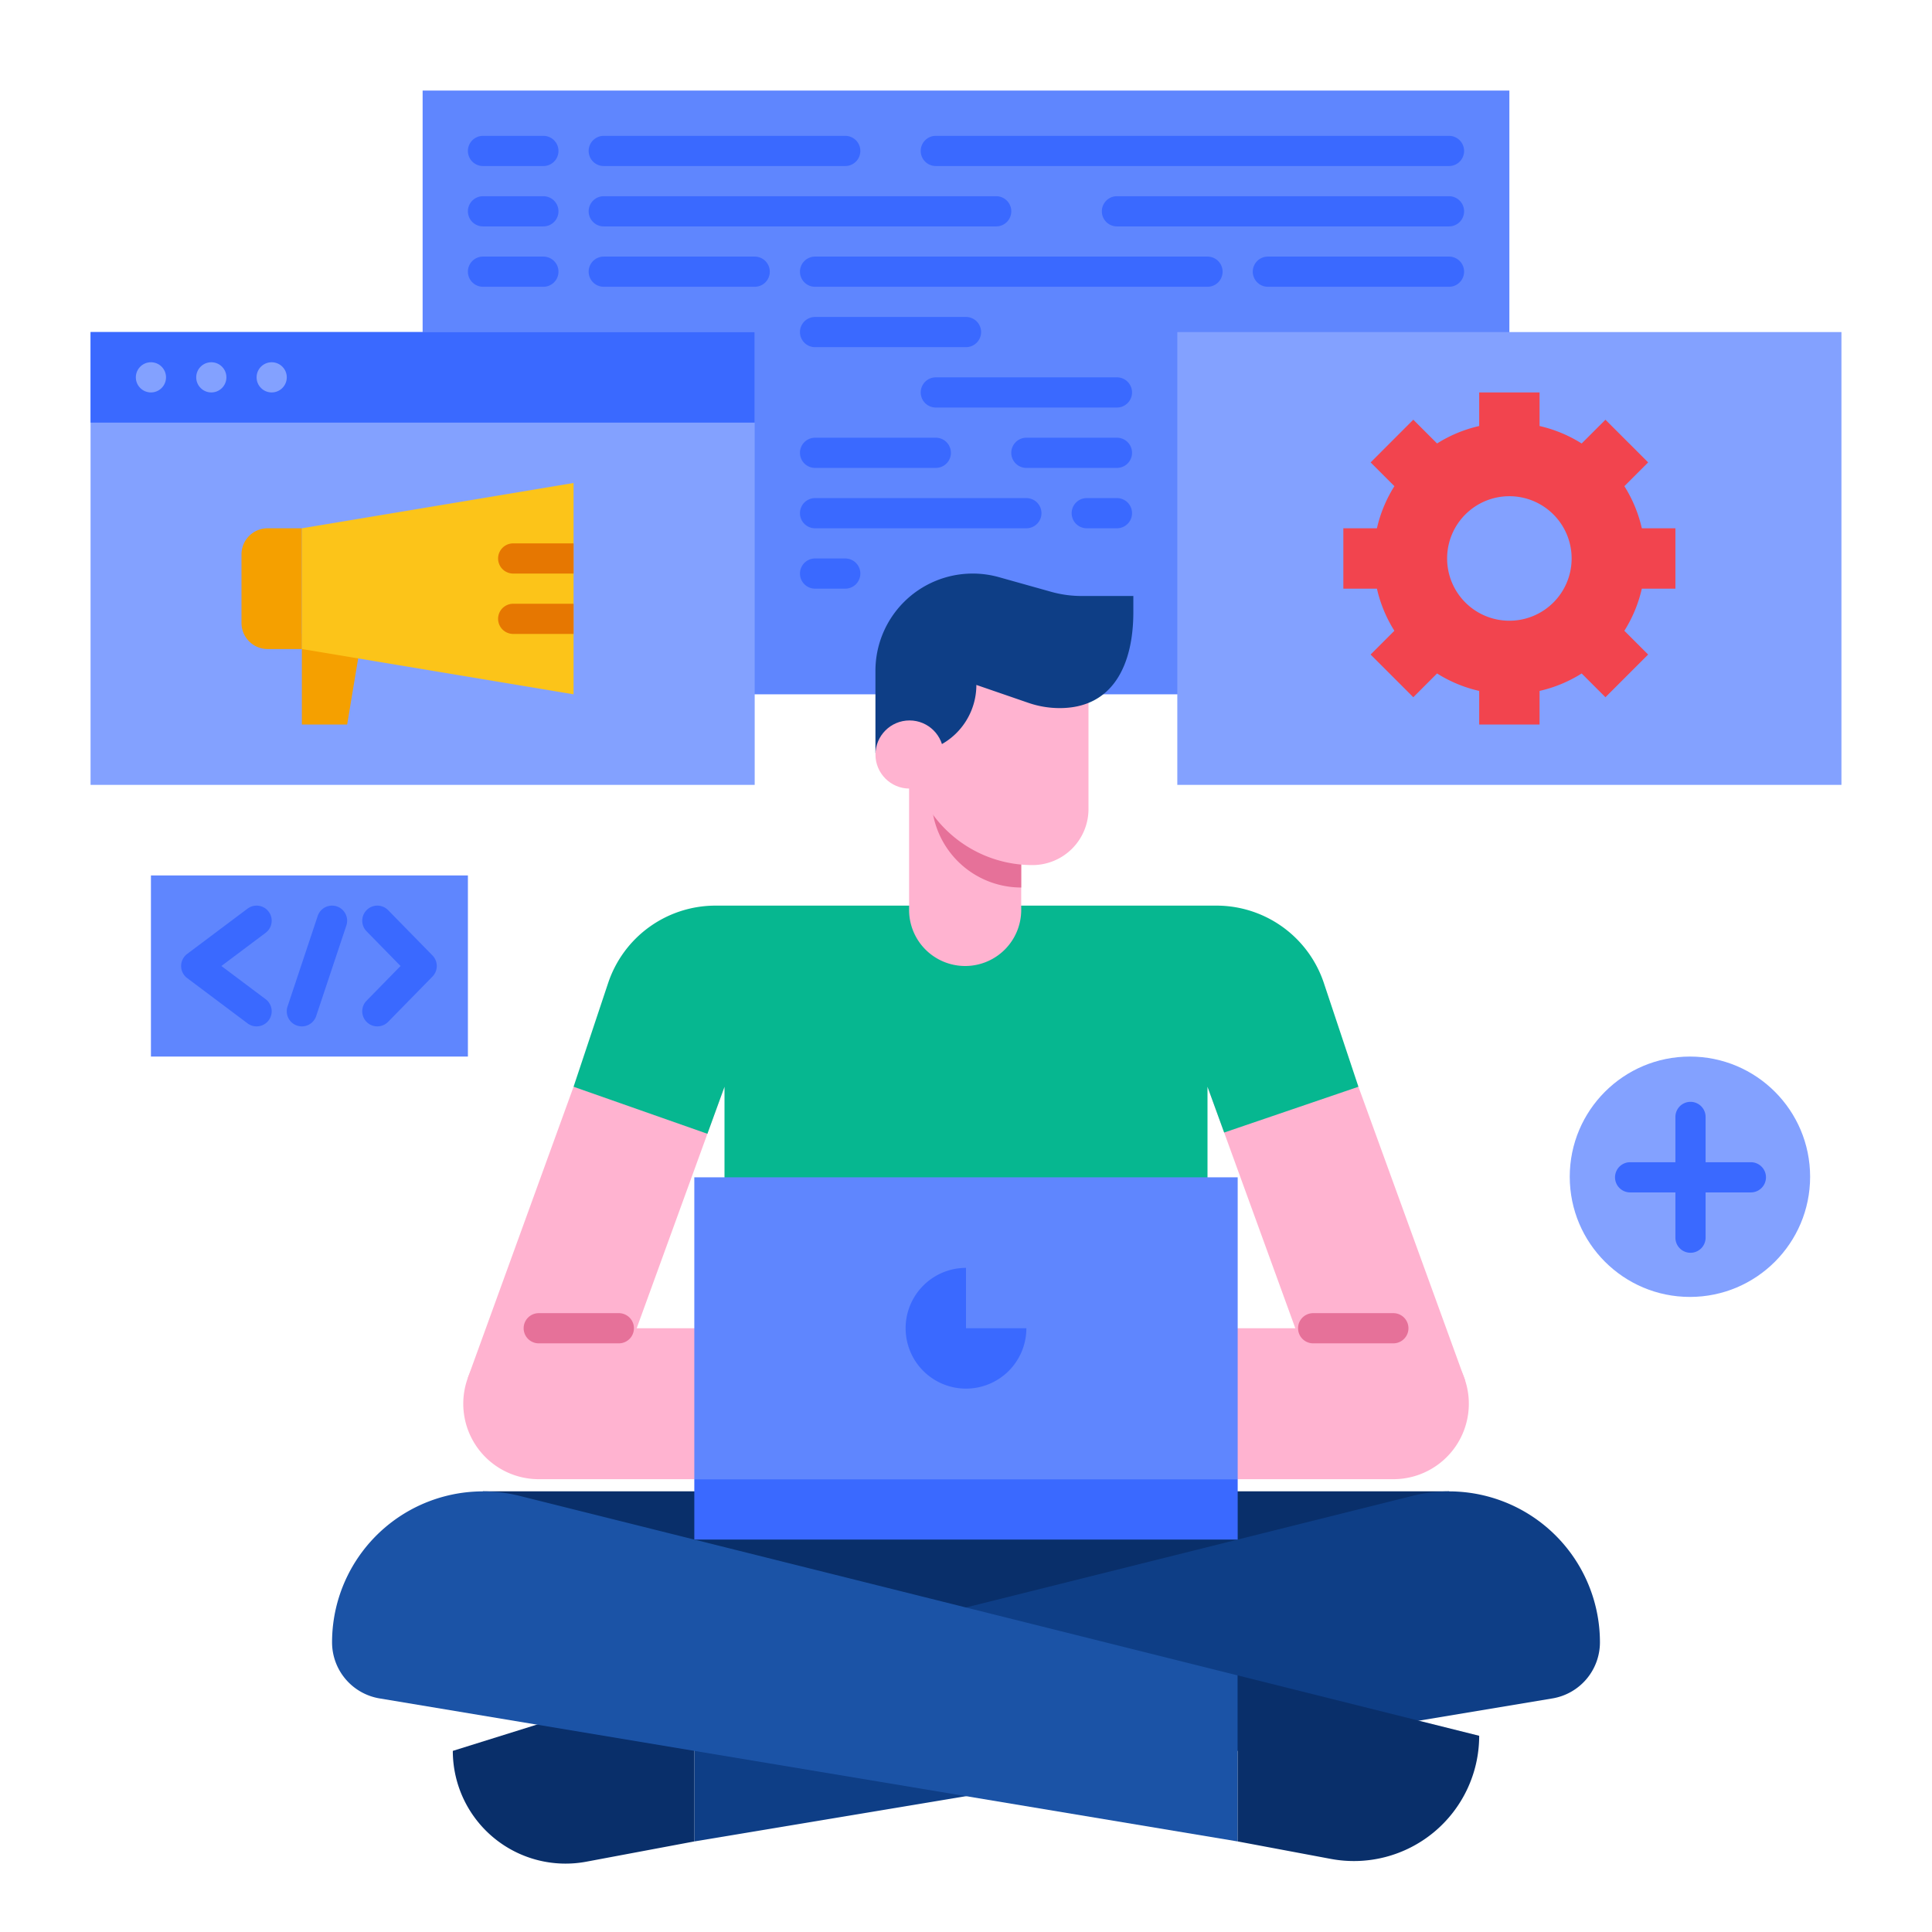 <?xml version="1.0" encoding="UTF-8" standalone="no"?> <svg xmlns="http://www.w3.org/2000/svg" viewBox="0 0 512 512"><title>development, web, coding, programming, software, application, marketing</title><g id="flat"><rect x="128" y="395.214" width="256" height="40.786" style="fill:#092f6a"/><path d="M184,488l227.4-37.9A15.073,15.073,0,0,0,424,435.231h0a40,40,0,0,0-49.7-38.806L184,444Z" style="fill:#0e3e86"/><path d="M155.383,493.366,184,488V444l-64,20h0A29.878,29.878,0,0,0,155.383,493.366Z" style="fill:#092f6a"/><polygon points="360 288 320 288 352 376 388.282 365.833 360 288" style="fill:#ffb3d0"/><polygon points="152 288 192 288 160 376 123.96 365.217 152 288" style="fill:#ffb3d0"/><path d="M161.162,260.513,152,288l35.467,12.465L192,288V392H320V288l4.414,12.137L360,288l-9.162-27.487A30,30,0,0,0,322.377,240H189.623A30,30,0,0,0,161.162,260.513Z" style="fill:#06b790"/><path d="M142.773,392H232V352l-89.228,0a20,20,0,0,0-18.812,13.214h0A20,20,0,0,0,142.773,392Z" style="fill:#ffb3d0"/><path d="M369.254,392H280.033V352l89.22,0a20,20,0,0,1,18.775,13.1h0A20,20,0,0,1,369.254,392Z" style="fill:#ffb3d0"/><rect x="184" y="312" width="144" height="80" style="fill:#5f86fe"/><rect x="184" y="392" width="144" height="16" style="fill:#3a69ff"/><rect x="112" y="24" width="288" height="160" style="fill:#5f86fe"/><rect x="24" y="88" width="176" height="120" style="fill:#83a1ff"/><rect x="312" y="88" width="176" height="120" style="fill:#83a1ff"/><rect x="40" y="232" width="84" height="48" style="fill:#5f86fe"/><path d="M68,272a3.979,3.979,0,0,1-2.4-.8l-16-12a4,4,0,0,1,0-6.4l16-12a4,4,0,1,1,4.8,6.4L58.667,256,70.4,264.8A4,4,0,0,1,68,272Z" style="fill:#3a69ff"/><path d="M100,272a4,4,0,0,1-2.858-6.8l9.009-9.2-9.009-9.2a4,4,0,1,1,5.716-5.6l11.75,12a4,4,0,0,1,0,5.6l-11.75,12A3.987,3.987,0,0,1,100,272Z" style="fill:#3a69ff"/><path d="M80,272a4,4,0,0,1-3.8-5.266l8-24a4,4,0,0,1,7.59,2.53l-8,24A4,4,0,0,1,80,272Z" style="fill:#3a69ff"/><path d="M444,156V140h-8.9a35.775,35.775,0,0,0-4.624-11.159l6.3-6.3L425.456,111.23l-6.3,6.3A35.775,35.775,0,0,0,408,112.9V104H392v8.9a35.775,35.775,0,0,0-11.159,4.624l-6.3-6.3L363.23,122.544l6.3,6.3A35.775,35.775,0,0,0,364.9,140H356v16h8.9a35.775,35.775,0,0,0,4.624,11.159l-6.3,6.3,11.314,11.314,6.3-6.3A35.775,35.775,0,0,0,392,183.1V192h16v-8.9a35.775,35.775,0,0,0,11.159-4.624l6.3,6.3,11.314-11.314-6.3-6.3A35.775,35.775,0,0,0,435.1,156Zm-44,8.5A16.5,16.5,0,1,1,416.5,148,16.5,16.5,0,0,1,400,164.5Z" style="fill:#f2444e"/><circle cx="447.85" cy="311.85" r="31.85" style="fill:#83a1ff"/><path d="M144,44H128a4,4,0,0,1,0-8h16a4,4,0,0,1,0,8Z" style="fill:#3a69ff"/><path d="M144,60H128a4,4,0,0,1,0-8h16a4,4,0,0,1,0,8Z" style="fill:#3a69ff"/><path d="M144,76H128a4,4,0,0,1,0-8h16a4,4,0,0,1,0,8Z" style="fill:#3a69ff"/><path d="M224,44H160a4,4,0,0,1,0-8h64a4,4,0,0,1,0,8Z" style="fill:#3a69ff"/><path d="M384,44H248a4,4,0,0,1,0-8H384a4,4,0,0,1,0,8Z" style="fill:#3a69ff"/><path d="M264,60H160a4,4,0,0,1,0-8H264a4,4,0,0,1,0,8Z" style="fill:#3a69ff"/><path d="M384,60H296a4,4,0,0,1,0-8h88a4,4,0,0,1,0,8Z" style="fill:#3a69ff"/><path d="M200,76H160a4,4,0,0,1,0-8h40a4,4,0,0,1,0,8Z" style="fill:#3a69ff"/><path d="M320,76H216a4,4,0,0,1,0-8H320a4,4,0,0,1,0,8Z" style="fill:#3a69ff"/><path d="M384,76H336a4,4,0,0,1,0-8h48a4,4,0,0,1,0,8Z" style="fill:#3a69ff"/><path d="M256,92H216a4,4,0,0,1,0-8h40a4,4,0,0,1,0,8Z" style="fill:#3a69ff"/><path d="M296,108H248a4,4,0,0,1,0-8h48a4,4,0,0,1,0,8Z" style="fill:#3a69ff"/><path d="M248,124H216a4,4,0,0,1,0-8h32a4,4,0,0,1,0,8Z" style="fill:#3a69ff"/><path d="M296,124H272a4,4,0,0,1,0-8h24a4,4,0,0,1,0,8Z" style="fill:#3a69ff"/><path d="M272,140H216a4,4,0,0,1,0-8h56a4,4,0,0,1,0,8Z" style="fill:#3a69ff"/><path d="M296,140h-8a4,4,0,0,1,0-8h8a4,4,0,0,1,0,8Z" style="fill:#3a69ff"/><path d="M224,156h-8a4,4,0,0,1,0-8h8a4,4,0,0,1,0,8Z" style="fill:#3a69ff"/><path d="M464,308H452V296a4,4,0,0,0-8,0v12H432a4,4,0,0,0,0,8h12v12a4,4,0,0,0,8,0V316h12a4,4,0,0,0,0-8Z" style="fill:#3a69ff"/><polygon points="92 192 80 192 80 168 96 168 92 192" style="fill:#f5a000"/><path d="M70.917,140H80a0,0,0,0,1,0,0v32a0,0,0,0,1,0,0H70.917A6.917,6.917,0,0,1,64,165.083V146.917A6.917,6.917,0,0,1,70.917,140Z" style="fill:#f5a000"/><path d="M272,352a16,16,0,1,1-16-16v16Z" style="fill:#3a69ff"/><path d="M240.918,241.143v-41.8l29.714,22.286v19.513A14.857,14.857,0,0,1,255.775,256h0A14.857,14.857,0,0,1,240.918,241.143Z" style="fill:#ffb3d0"/><path d="M246.861,199.543h23.771a0,0,0,0,1,0,0V235.2a0,0,0,0,1,0,0h0a23.771,23.771,0,0,1-23.771-23.771V199.543a0,0,0,0,1,0,0Z" style="fill:#e67199"/><path d="M240.918,169.829h47.543V214.4A14.857,14.857,0,0,1,273.6,229.257h0a32.686,32.686,0,0,1-32.686-32.686Z" style="fill:#ffb3d0"/><path d="M286.633,157.943h13.714V162.2c0,14.057-5.453,25.453-19.51,25.453h0a25.444,25.444,0,0,1-8.29-1.388l-13.8-4.753h0a18.027,18.027,0,0,1-18.028,18.027H232l0-21.762A25.775,25.775,0,0,1,257.776,152h0a25.775,25.775,0,0,1,6.958.957l13.823,3.875A29.907,29.907,0,0,0,286.633,157.943Z" style="fill:#0e3e86"/><circle cx="241.033" cy="199.954" r="9.029" style="fill:#ffb3d0"/><path d="M328,488,100.6,450.1A15.073,15.073,0,0,1,88,435.231h0a40,40,0,0,1,49.7-38.806L328,444Z" style="fill:#1b53a6"/><path d="M352.685,492.628,328,488V444l64,16h0A33.2,33.2,0,0,1,352.685,492.628Z" style="fill:#092f6a"/><rect x="24" y="88" width="176" height="24" style="fill:#3a69ff"/><circle cx="40" cy="100" r="4" style="fill:#83a1ff"/><circle cx="56" cy="100" r="4" style="fill:#83a1ff"/><circle cx="72" cy="100" r="4" style="fill:#83a1ff"/><polygon points="152 128 152 184 80 172 80 140 152 128" style="fill:#fcc419"/><path d="M152,152H136a4,4,0,0,1,0-8h16Z" style="fill:#e67701"/><path d="M152,168H136a4,4,0,0,1,0-8h16Z" style="fill:#e67701"/><path d="M142.773,356a4,4,0,0,1,0-8L164,348a4,4,0,0,1,0,8Z" style="fill:#e67199"/><path d="M348,356a4,4,0,0,1,0-8l21.253,0h0a4,4,0,0,1,0,8L348,356Z" style="fill:#e67199"/></g></svg>